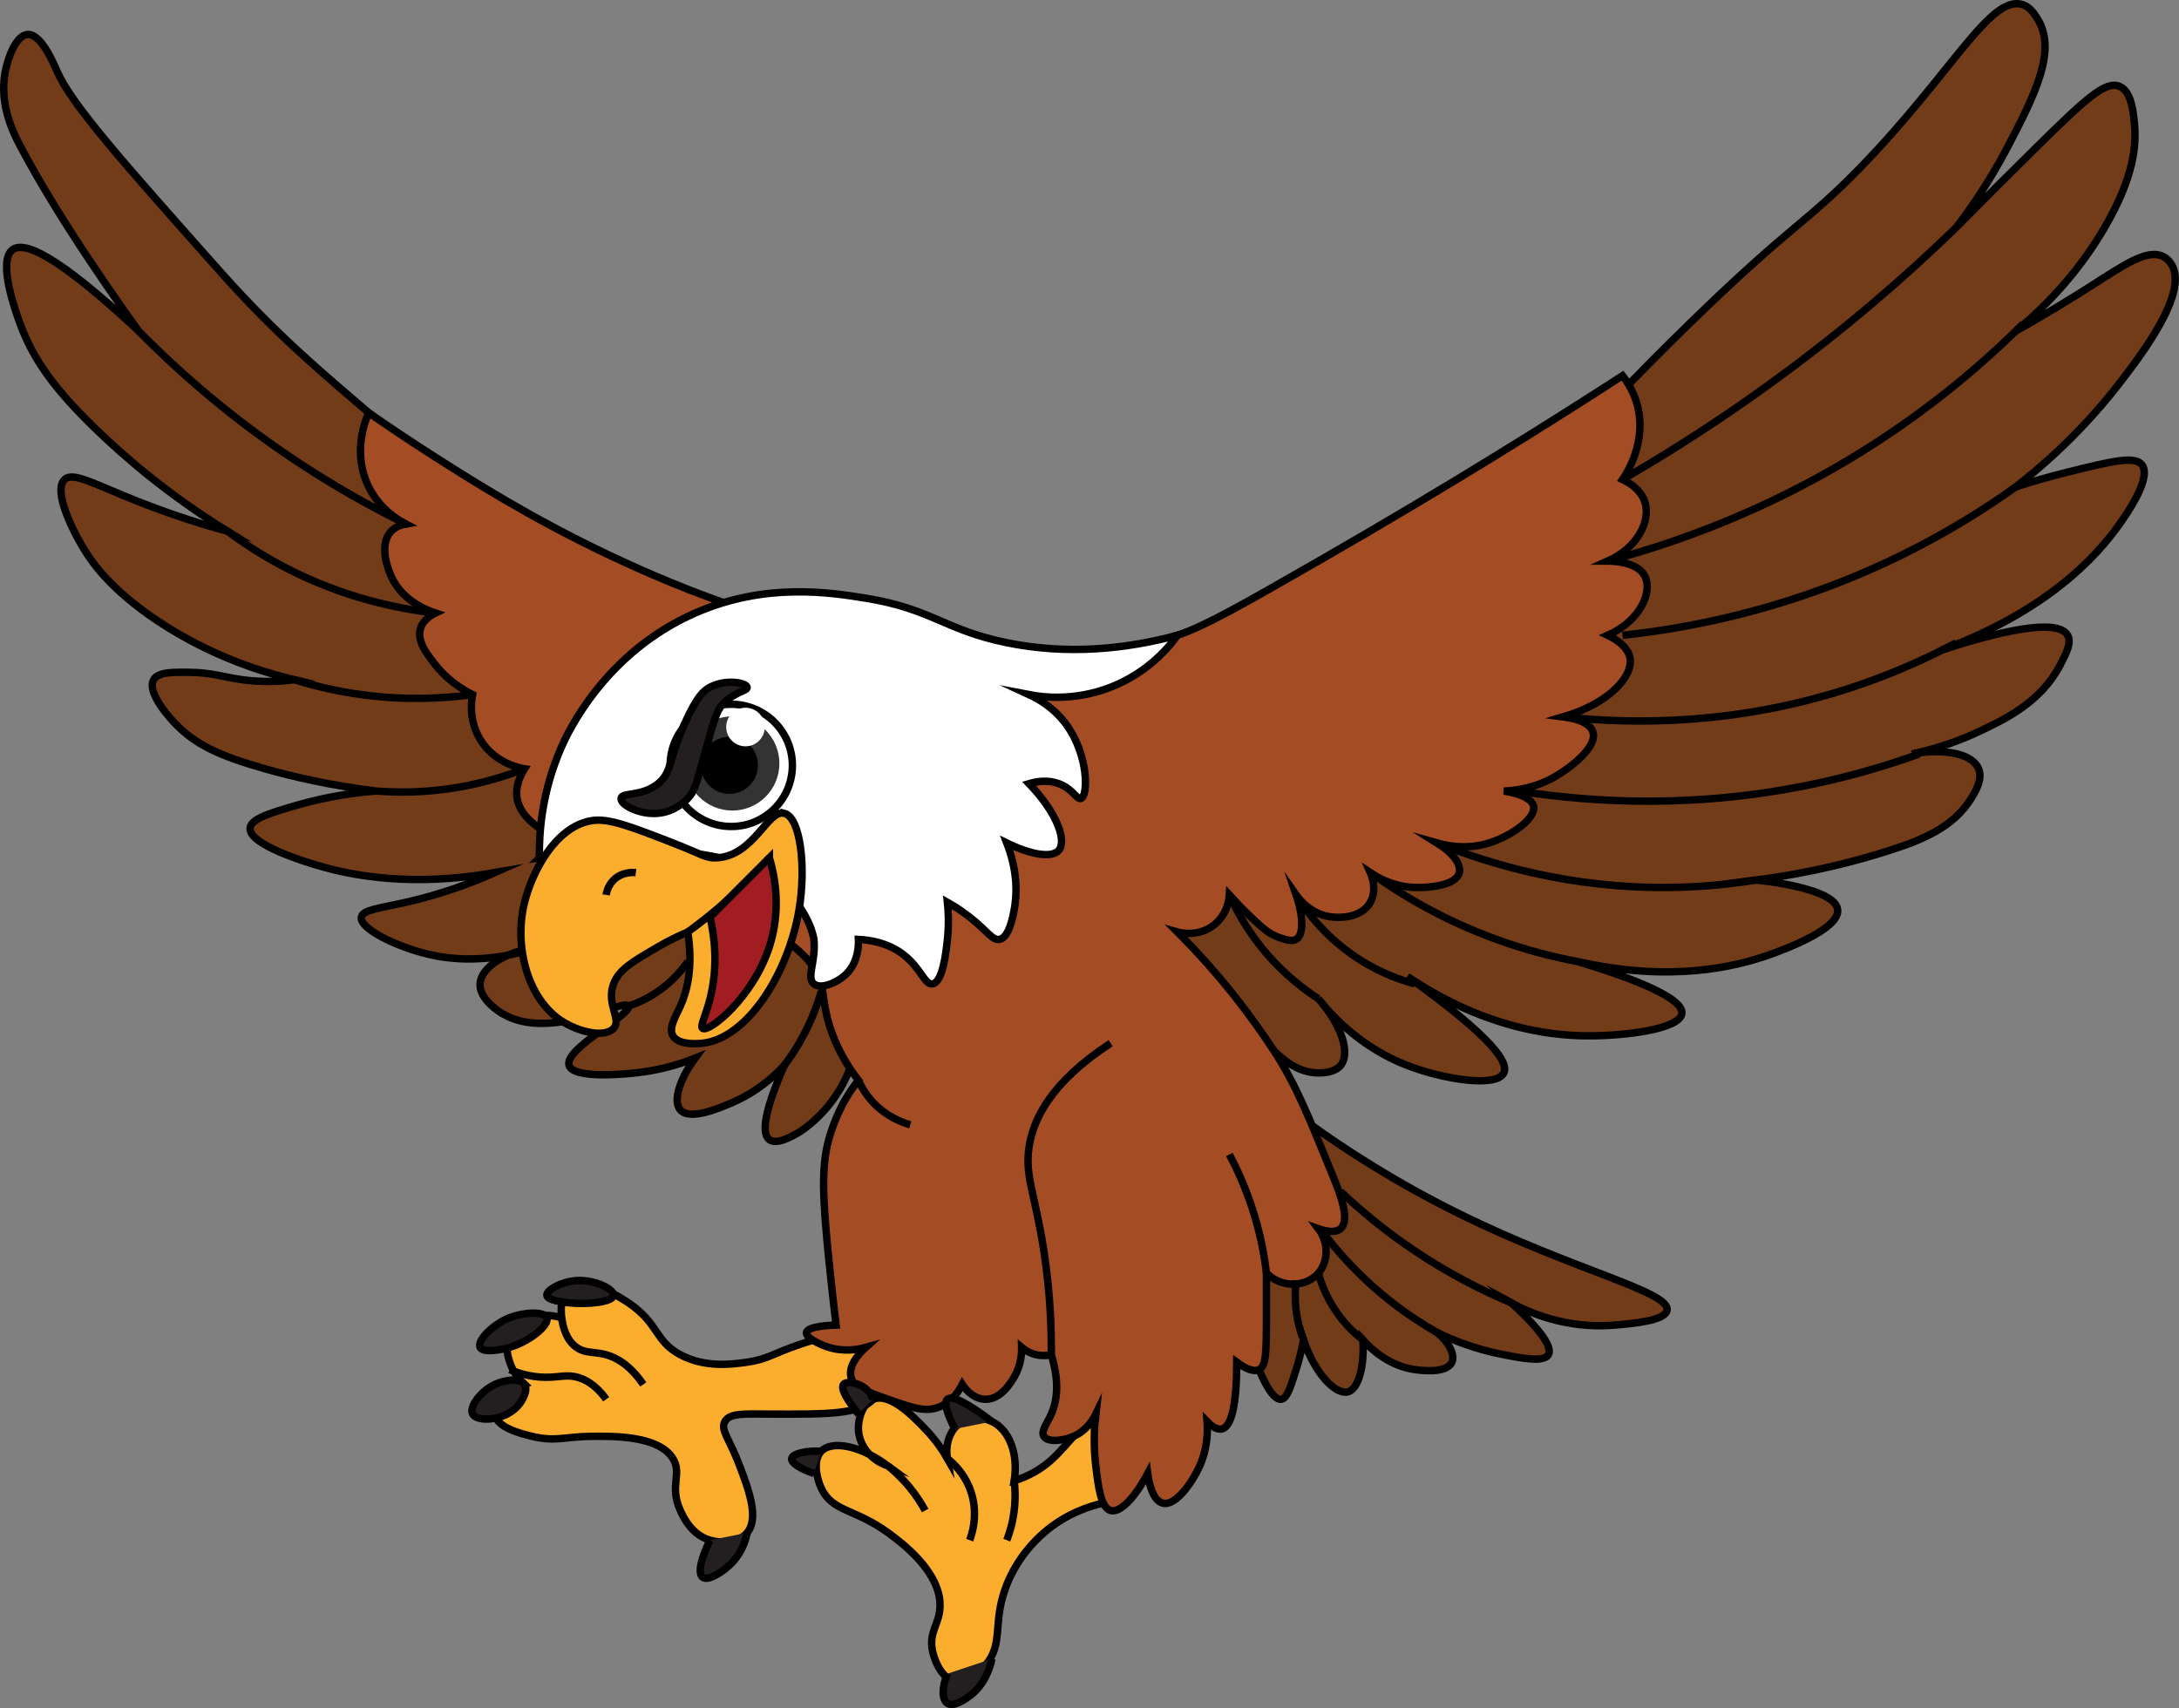 <?xml version="1.0" encoding="UTF-8"?>
<svg id="Layer_2" data-name="Layer 2" xmlns="http://www.w3.org/2000/svg" viewBox="0 0 293.72 230.3">
  <rect x="0" y="0" width="293.72" height="230.3" fill="#808080" stroke="none"/>
  <defs>
    <style>
      .cls-1 {
        fill: #a11d21;
      }

      .cls-1, .cls-2, .cls-3, .cls-4, .cls-5, .cls-6, .cls-7 {
        stroke: #000;
        stroke-miterlimit: 10;
      }

      .cls-2 {
        fill: none;
      }

      .cls-8, .cls-3 {
        fill: #fff;
      }

      .cls-4 {
        fill: #fbad2e;
      }

      .cls-5 {
        fill: #733c19;
      }

      .cls-9 {
        fill: #333;
      }

      .cls-6 {
        fill: #a44d24;
      }

      .cls-7 {
        fill: #231f20;
      }
    </style>
  </defs>
  <g id="Layer_1-2" data-name="Layer 1">
    <g>
      <path class="cls-5" d="M219.71,51.65c1.31-1.34,4.09-4.19,8-8,13.84-13.49,15.61-13.4,23-21,12.47-12.82,17.65-23.58,22-22,1.01.37,1.54,1.24,2,2,2.56,4.22-.48,10.25-4,17-1.49,2.86-3.74,6.72-7,11,4.23-4.3,7.96-8,11-11,6.44-6.34,9.12-8.81,11-8,1.57.67,1.83,3.3,2,5,.28,2.83,0,7.12-4,14-2.04,3.51-5.71,8.82-12,14,4.33-2.45,7.72-4.55,10-6,4.62-2.94,7.84-5.24,10-4,.58.33.87.8,1,1,2.39,3.83-4.27,12.46-7,16-2.81,3.64-7.29,8.76-14,14,1.56-.51,3.98-1.25,7-2,6.01-1.49,9.04-2.21,10-1,1.41,1.76-2.1,6.73-3,8-3.17,4.49-9.81,11.72-24,17,7.37-2.39,15.59-4.44,17-2,.57.98-.16,2.38-1,4-2.58,4.98-7.35,7.29-11,9-2.1.99-5.14,2.19-9,3,4.64-.83,8.21.06,9,2,.58,1.42-.44,3.1-1,4-2.42,3.88-6.51,5.56-11,7-4.39,1.41-10.46,3.02-18,4,.86.08,10.68,1.08,11,4,.29,2.64-7.34,5.4-9,6-4.9,1.77-13.59,3.79-26,1,5.63,1.7,14.29,4.66,14,7-.27,2.14-7.91,3.06-13,3-5.31-.06-13.96-1.27-24-8,11.72,8.4,13.65,11.65,13,13-.96,2.02-8.16.87-13-1-6.15-2.38-10.02-6.5-12-9,3.27,3.71,4.31,7.43,3,9-.83.99-2.51,1-3,1-2.82,0-4.94-1.96-6-3-7-6.86-11.55-11.32-13-16-5.03-16.3,26.49-38.75,61-74Z"/>
      <path class="cls-5" d="M49.71,55.65c-5.66-4.89-12.07-10.08-20-19C16.37,21.65,9.7,14.14,7.71,9.65c-.56-1.26-2.19-5.13-4-5-1.53.11-2.62,3.05-3,5-.86,4.45,1.12,8.33,2,10,5.44,10.33,14.04,22.29,16,25C7.34,34.03,3.2,32.57,1.71,33.65c-2.11,1.53.47,8.57,1,10,1.75,4.77,4.56,8.7,10,14,4.01,3.9,9.92,9.02,18,14-2.87-.79-7.06-2.05-12-4-6.16-2.43-8.85-4.08-10-3-1.59,1.49,1.02,6.93,3,10,.89,1.38,3.7,5.48,11,10,3.55,2.2,9.24,5.16,17,7-3.02.38-5.4.21-7,0-2.61-.35-4.01-.95-7-1-2.4-.04-4.39-.07-5,1-1.02,1.8,2.52,5.51,3,6,2.55,2.63,5.66,4.21,12,6,3.71,1.05,8.79,2.25,15,3-2.63.19-6.48.67-11,2-3.37.99-5.89,1.75-6,3-.19,2.26,7.69,4.61,9,5,4.98,1.49,13,2.93,24,1-2.9,1.29-6.95,2.85-12,4-3.58.81-5.83,1.01-6,2-.27,1.56,4.77,4,9,5,2.77.66,8,1.37,15-1-4.76.66-7.89,2.82-8,5-.1,2.1,2.63,3.78,3,4,6.52,3.9,16.43-2.16,17-1,.54,1.1-8.74,5.74-8,8,.63,1.91,8.09,1.1,9,1,3.48-.38,6.23-1.29,8-2-2.17,2.94-3.02,5.85-2,7,1.3,1.46,5.31-.27,7-1,3.33-1.44,5.62-3.51,7-5-1.81,4.16-3.47,8.91-2,10,1.01.76,3.16-.51,4-1,0,0,4.88-2.87,7-9,4.01-11.58-25.43-53.83-65-88Z"/>
      <path class="cls-5" d="M176.71,151.65c4.58,3.28,11.32,7.72,20,12,15.53,7.66,28.42,10.48,28,13-.24,1.41-4.48,1.78-7,2-6.69.59-11.82-1.81-14-3,2.03,1.85,5.84,5.57,5,7-.61,1.04-3.45.49-6,0-3.97-.76-7.05-2.05-9-3,1.61,1.35,2.45,2.98,2,4-.71,1.61-4.34,1.09-5,1-3.35-.47-5.72-2.58-7-4,.23,3.61-.6,6.6-2,7-1.56.44-4.37-2.2-6-7-.17.92-.47,2.33-1,4-.76,2.42-1.22,3.89-2,4-1.26.18-2.7-3.29-3-4-3.09-7.41,3.31-24.26,7-33Z"/>
      <path class="cls-4" d="M148.71,202.65c-1.78.4-4.98,1.38-8,4-1.34,1.16-3.6,3.48-5,7-2.06,5.19-.26,7.95-3,11-.38.43-2.14,2.38-4,2-2.21-.45-2.96-3.83-3-4-.56-2.63.91-3.61,1-6,.18-4.76-5.33-8.78-7-10-4.51-3.29-7.48-2.78-9-6-.73-1.55-1.08-3.88,0-5,1.39-1.43,5.09-.88,9,2-2.37-.8-3.95-2.82-4-5-.03-1.44.58-3.43,2-4,2.26-.91,5.33,2.27,7,4,1.47,1.53,2.43,3,3,4-.36-2.12.46-4.11,2-5,1.79-1.03,3.75-.12,4,0,2.32,1.12,3.59,4.34,3,8,1.87-.6,3.18-1.4,4-2,1.29-.94,2.21-1.97,4-4,2.18-2.47,2.44-3.08,3-3,1.37.19,2.08,4.13,2,7-.06,2.14-.58,3.88-1,5Z"/>
      <path class="cls-4" d="M117.71,188.65c-1.97,2.05-5.98,2.03-14,2-3.29-.01-5.34-.18-6,1-.64,1.14.64,2.37,2,6,1.2,3.18,2.65,7.03,1,9-1.15,1.38-3.49,1.44-5,1-2.51-.73-3.59-3.11-4-4-1.54-3.38.29-4.91-1-7-1.91-3.1-7.94-3.03-11-3-3.52.04-4.87.76-8,0-1.41-.34-4.78-1.16-5-3-.16-1.39,1.5-3.05,4-4-.5-.44-1.48-1.42-2-3-.16-.5-.8-2.45,0-4,.97-1.88,3.87-2.84,7-2-.12-1.14-.16-3.07,1-4,2.26-1.82,7.37,1.57,8,2,4.16,2.82,3.5,5.13,7,7,3.39,1.81,7.07,1.28,9,1,3.21-.46,3.6-1.39,9-3,4.45-1.33,6.7-1.98,8-1,2.12,1.58,2.3,6.61,0,9Z"/>
      <path class="cls-6" d="M158.71,85.65c3.72-1.24,8.87-4.18,19-10,17.71-10.17,31.74-19,41-25,.7.9,1.54,2.24,2,4,1.3,4.97-1.44,9.18-2,10,.73.34,2.42,1.25,3,3,.86,2.6-1.01,6.23-5,8,.17,0,3.91-.06,5,2,1.08,2.04-.52,6.03-5,8,2.55,1.22,2.92,2.6,3,3,.5,2.56-2.88,6.21-9,8,1.18.15,3.53.6,4,2,.7,2.08-3.14,4.91-5,6-2.74,1.61-5.43,1.94-7,2,3.56.56,3.94,1.73,4,2,.4,1.71-3.08,4.1-6,5-3,.93-5.67.38-7,0,1.92,1.19,3.3,2.78,3,4-.44,1.8-4.33,2.06-6,2-2.85-.1-4.98-1.31-6-2,.13.29.98,2.26,0,4-1.28,2.29-4.51,2.04-5,2-2.99-.23-4.72-2.6-5-3,1.02,3,1.01,5.43,0,6-.58.33-1.46.02-2.2-.23-1.32-.45-2.17-1.2-2.8-1.77-1.08-.97-2.46-2.3-4-4-.02.35-.16,2.5-2,4-2.16,1.76-4.76,1.07-5,1,5.98,5.99,10.17,11.66,13,16,2.92,4.47,4.61,8.65,8,17,.95,2.34,2.31,5.85,1,7-.72.62-2,.35-3,0,1.43,1.88,1.36,4.43,0,6-1.65,1.89-4.92,2.06-7,0,0,2.48,0,4.53,0,6-.01,4.89-.06,6.54-1,7-.38.19-1.22.33-3-1-.01,5.68-.68,8.68-2,9-.55.13-1.22-.2-2-1,.1,1.36.07,3.61-1,6-.95,2.13-3.23,5.48-5,5-1.47-.4-1.9-3.25-2-4-1.68,3.18-3.69,5.36-5,5-1.32-.37-1.67-3.24-2-6-.35-2.93-.19-5.37,0-7-.3.62-1.18,2.2-3,3-1.37.6-3.47.85-4,0-.43-.69.43-1.71,1-3,.73-1.66,1.18-4.18,0-8-.4.09-1.13.19-2,0-1-.22-1.68-.73-2-1,.02.8-.05,2.39-1,4-.45.76-1.84,3.12-4,3-1.71-.1-2.8-1.69-3-2-.41.81-1.32,2.28-3,3-1.88.8-3.62.19-7-1-3.11-1.1-4.67-1.65-5-3-.44-1.81,1.65-3.69,2-4-1,.28-2.89.65-5,0-1.28-.4-3.12-1.31-3-2,.15-.89,3.5-.99,4-1-.44-3.59-.76-6.65-1-9-.82-8.16-1-12.3,0-16,.72-2.69,2-5,2-5,.72-1.31,1.46-2.31,2-3-.96-1.24-2.07-2.9-3-5-1.7-3.82-1.59-6.37-2-8-2.42-9.63-29.86-15.33-38-21-2.06-1.43-2.8-2.81-3-4-.28-1.66.46-3.14,1-4-.5-.08-4.03-.69-6-4-1.59-2.67-1.13-5.34-1-6-2.63-1.31-4.18-2.96-5-4-1.16-1.46-2.59-3.26-2-5,.37-1.1,1.4-1.71,2-2-.9-.29-4.47-1.53-6-5-.19-.43-1.8-4.08,0-6,.61-.65,1.42-.9,2-1-.97-.5-3.49-1.95-5-5-2.35-4.74-.3-9.36,0-10,2.15,1.5,5.23,3.6,9,6,5.13,3.27,12.92,8.2,23,13,2.21,1.05,9.12,4.32,17,7,11.31,3.84,35.68,12.13,60,4Z"/>
      <path class="cls-2" d="M149.71,140.65c-8.1,5.28-10.44,10.28-11,14-.59,3.94.83,6.37,2,14,.89,5.83,1.03,10.7,1,14"/>
      <path class="cls-3" d="M72.71,115.65c-.06-3.27.28-8.86,3-15,.83-1.87,5.8-12.65,18-18,9.53-4.18,18.27-2.76,23-2,8.91,1.44,10.61,4.29,19,6,8.2,1.67,16.02.87,23-1-1.03,1.45-3.87,5-9,7-4.93,1.92-9.24,1.34-11,1,1.35.62,3.39,1.81,5,4,3.02,4.11,3.01,9.63,2,10-.56.21-1.08-1.29-3-2-1.45-.53-2.91-.32-4,0,3.77,3.92,5.12,7.72,4,9-.97,1.11-3.95.51-7-1,1.59,4.11,1.32,7.27,1,9-.19,1.01-.7,3.77-2,4-.94.17-1.59-1.11-4-3-1.17-.92-2.24-1.57-3-2,.12,1.14.22,2.89,0,5-.17,1.59-.61,5.77-2,6-1.07.18-1.57-2.16-4-4-1.99-1.5-4.27-1.91-6-2,.02.39.15,3.24-2,5-1.1.9-3.08,1.74-4,1-1.07-.86.31-3.04,0-6,0,0-.33-3.11-4-7-4.09-4.33-16.83-6.55-33-4Z"/>
      <path class="cls-7" d="M100.71,206.65c-.17.89-.63,2.55-2,4-1.17,1.23-3.24,2.57-4,2-.69-.52-.21-2.59,1-5"/>
      <path class="cls-7" d="M63.71,190.65c.59,1.09,4.19.93,6-1,.73-.78,1.51-2.21,1-3-.59-.92-2.69-.61-4,0-1.91.89-3.52,3.05-3,4Z"/>
      <path class="cls-7" d="M64.71,181.65c.38.77,2.72.38,4,0,2.75-.82,5.38-3.03,5-4-.33-.85-3.02-.78-5,0-2.39.93-4.42,3.14-4,4Z"/>
      <path class="cls-7" d="M73.71,174.65c.1.68,2.15.91,3,1,2.49.27,5.9-.1,6-1,.1-.82-2.51-2.16-5-2-2.03.13-4.1,1.28-4,2Z"/>
      <path class="cls-7" d="M133.71,191.65c-3.38-2.55-5.38-3.55-6-3-.48.42-.14,1.76,1,4"/>
      <circle class="cls-3" cx="98.57" cy="103.19" r="8.24"/>
      <circle class="cls-9" cx="98.71" cy="102.93" r="6.35"/>
      <circle cx="98.32" cy="103.18" r="3.85"/>
      <circle class="cls-8" cx="100.49" cy="98.02" r="2.6"/>
      <path class="cls-7" d="M117.71,188.65c-.11-.26-.65-1.5-2-2-.49-.18-1.64-.46-2,0-.29.38-.13,1.34,2,4"/>
      <path class="cls-7" d="M110.71,195.65c-2.28-.09-3.91.38-4,1-.08.58,1.2,1.42,3,2"/>
      <path class="cls-7" d="M133.71,223.65c-.28,1.29-1.01,3.52-3,5-.44.32-2.11,1.57-3,1-.73-.47-.8-2.11,0-4"/>
      <path class="cls-4" d="M105.71,109.65c2.19.54,2.97,7.18,2,13-1.42,8.47-6.91,17.32-13,18-.36.04-3.2.36-4-1-.62-1.06.36-2.57,1-4,.91-2.02,1.74-5.2,1-10-1.01.43-2.41,1.07-4,2-3.46,2.01-5.28,3.07-6,5-1.03,2.75,1.14,4.79,0,6-1.24,1.31-4.71.49-7-1-4.67-3.04-6.45-10.2-5-16,1.06-4.24,4.21-10.19,9-11,2.28-.39,5.19.74,11,3,3.99,1.55,4.45,2.11,6,2,4.97-.35,6.78-6.55,9-6Z"/>
      <path class="cls-2" d="M92.71,125.65c1.6-1.16,3.28-2.48,5-4,2.33-2.05,4.32-4.09,6-6"/>
      <path class="cls-1" d="M103.71,115.65c.62,2.05,1.71,6.72,0,12-2.22,6.86-8.15,11.59-9,11-.39-.27.39-1.58,1-4,1.11-4.4.62-8.31,0-11l8-8Z"/>
      <path class="cls-7" d="M83.71,107.65c.08-.87,2.76-.18,5-2,2.04-1.66,1.32-3.46,4-9,1.31-2.72,2.08-3.51,3-4,2.11-1.13,4.88-.62,5,0,.09.48-1.5.58-3,2-1.19,1.13-1.39,2.21-3,8-.93,3.34-1.17,4.12-2,5-.3.32-1.74,1.79-4,2-2.49.23-5.08-1.13-5-2Z"/>
      <path class="cls-2" d="M81.71,120.65c.05-.34.24-1.24,1-2,1.19-1.18,2.78-1.03,3-1"/>
      <path class="cls-2" d="M18.71,44.65c3.2,3.26,6.86,6.64,11,10,8.84,7.17,17.51,12.31,25,16"/>
      <path class="cls-2" d="M30.71,71.65c2.25,1.68,4.9,3.41,8,5,7.62,3.92,14.79,5.41,20,6"/>
      <path class="cls-2" d="M39.71,91.65c2.57.8,5.59,1.54,9,2,5.91.81,11.06.53,15,0"/>
      <path class="cls-2" d="M50.71,106.65c2.07.16,4.42.2,7,0,5.32-.42,9.73-1.72,13-3"/>
      <path class="cls-2" d="M84.71,135.65c1.08-.36,2.51-.97,4-2,1.98-1.37,3.25-2.92,4-4"/>
      <path class="cls-2" d="M105.71,143.65c.67-.88,1.35-1.88,2-3,1.49-2.55,2.41-4.97,3-7"/>
      <path class="cls-2" d="M263.71,30.65c-3.42,3.31-7.08,6.66-11,10-11.7,9.96-23.3,17.8-34,24"/>
      <path class="cls-2" d="M272.71,43.65c-3.95,3.94-8.59,8.03-14,12-15.31,11.24-30.59,16.95-42,20"/>
      <path class="cls-2" d="M271.71,65.65c-4.26,3.04-9.25,6.14-15,9-14.45,7.17-28,9.93-38,11"/>
      <path class="cls-2" d="M263.71,86.65c-4.02,2.14-8.69,4.24-14,6-15.57,5.15-29.57,5.01-39,4"/>
      <path class="cls-2" d="M258.71,101.65c-4.2,1.51-8.87,2.91-14,4-15.82,3.38-29.77,2.6-40,1"/>
      <path class="cls-2" d="M236.71,118.65c-3.6.58-7.62.97-12,1-12.96.09-23.64-3.03-31-6"/>
      <path class="cls-2" d="M212.71,129.65c-3.28-.61-7.01-1.55-11-3-7.2-2.62-12.87-6.03-17-9"/>
      <path class="cls-2" d="M190.71,132.65c-1.94-.52-4.4-1.42-7-3-4.8-2.93-7.59-6.72-9-9"/>
      <path class="cls-2" d="M177.71,134.65c-1.76-1.14-3.89-2.76-6-5-3.09-3.28-4.92-6.6-6-9"/>
      <path class="cls-2" d="M115.71,145.65c.37.82.98,1.92,2,3,1.84,1.94,3.94,2.7,5,3"/>
      <path class="cls-2" d="M165.71,155.65c1.03,1.93,2.09,4.27,3,7,1.13,3.39,1.7,6.47,2,9"/>
      <path class="cls-2" d="M75.71,177.65c.17,1.3.63,3.03,2,4,1.23.87,2.37.54,4,1,1.35.38,3.18,1.34,5,4"/>
      <path class="cls-2" d="M68.71,184.65c.89.38,2.27.86,4,1,2.35.19,3.35-.4,5,0,1.06.26,2.51.95,4,3"/>
      <path class="cls-2" d="M119.71,197.65c.9.73,1.96,1.71,3,3,.86,1.07,1.51,2.11,2,3"/>
      <path class="cls-2" d="M127.71,196.65c.74.58,2.16,1.86,3,4,1.3,3.29.29,6.24,0,7"/>
      <path class="cls-2" d="M136.71,199.65c.13,1.04.19,2.41,0,4-.2,1.64-.61,3-1,4"/>
      <path class="cls-2" d="M203.71,175.65c-3.79-1.59-8.27-3.83-13-7-4.03-2.7-7.34-5.48-10-8"/>
      <path class="cls-2" d="M193.71,179.65c-1.87-1.06-3.91-2.38-6-4-3.94-3.06-6.88-6.27-9-9"/>
      <path class="cls-2" d="M183.71,180.65c-.91-.71-1.98-1.68-3-3-1.75-2.26-2.59-4.51-3-6"/>
      <path class="cls-2" d="M175.71,180.65c-.39-1-.8-2.36-1-4-.19-1.59-.13-2.96,0-4"/>
    </g>
  </g>
</svg>